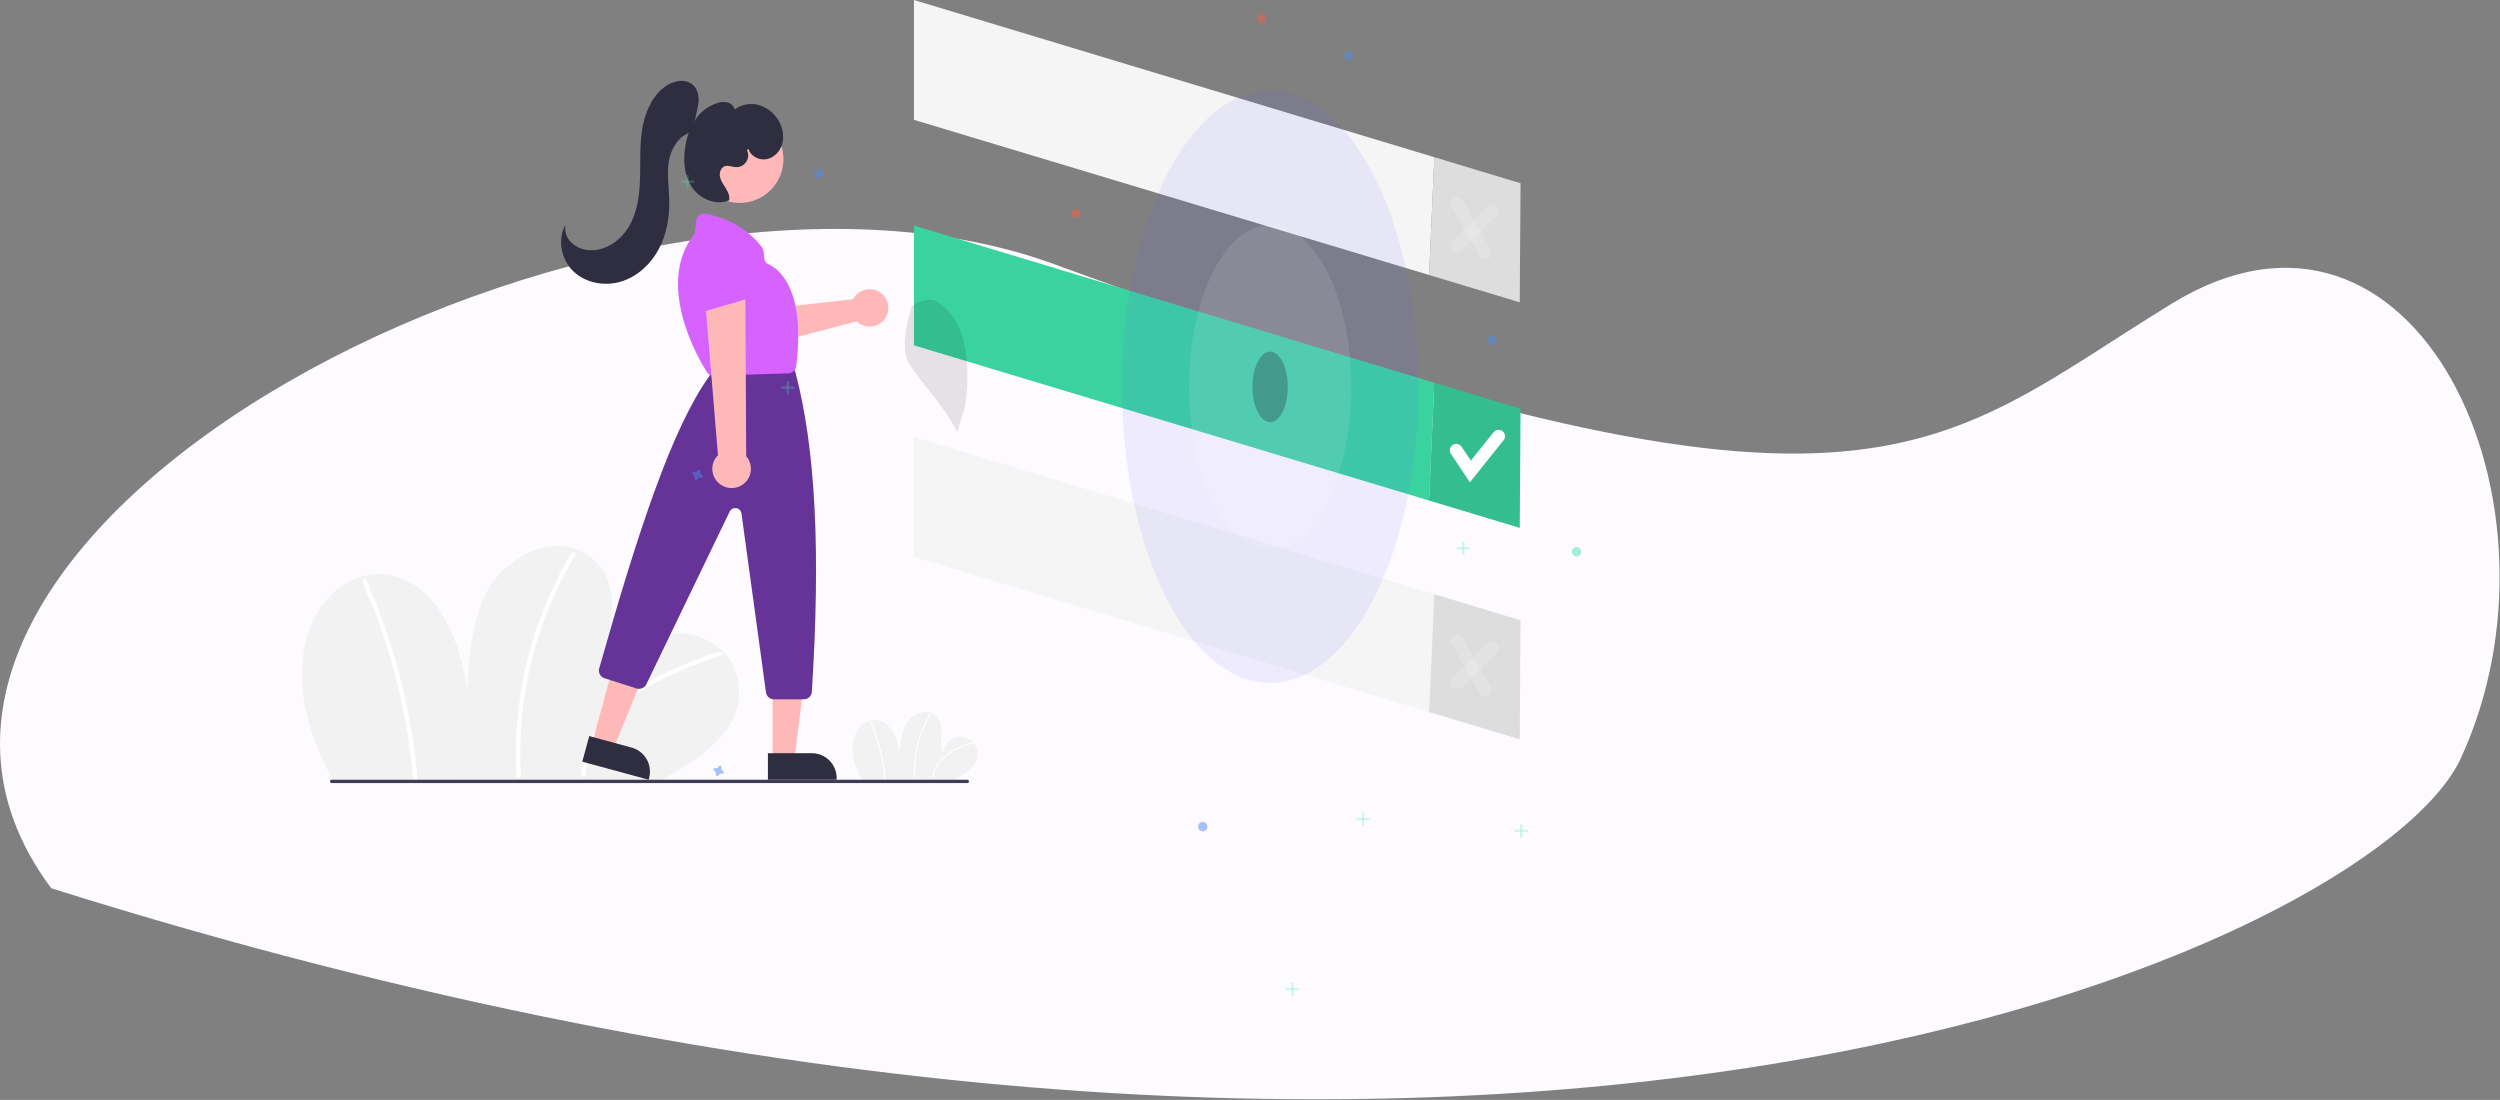 <svg width="1366" height="601" viewBox="0 0 1366 601" fill="none" xmlns="http://www.w3.org/2000/svg">
<rect x="0" y="0" width="1366" height="601" fill="#808080" stroke="none"/>
<path d="M576 144.339C333.519 55.559 -116.5 291.839 28 485.339C824 735.839 1298 515 1344.5 414.5C1408.53 276.117 1320 84 1186.5 166C1053 248 1023 308 576 144.339Z" fill="#FDFBFF"/>
<path d="M182.831 428C120.625 318.091 239.938 261.802 255.296 377.864C256.073 362.886 256.897 347.667 261.878 333.518C269.443 304.166 310.547 282.897 330.179 312.609C340.558 331.019 326.795 356.844 338.73 374.29C346.258 330.384 410.079 340.684 403.359 384.737C398.314 405.902 375.927 418.218 358.058 427.793L182.831 428Z" fill="#F2F2F2"/>
<path d="M394.217 358.142C362.641 368.377 323.179 385.617 319.978 423.298C319.886 424.792 317.546 424.802 317.638 423.298C318.457 409.992 324.948 397.816 333.937 388.187C343.792 377.629 356.564 370.418 369.75 364.824C372.327 364.228 399.162 351.547 394.217 358.142Z" fill="white"/>
<path d="M314.44 303.029C292.587 339.478 282.189 381.639 284.592 424.057C284.679 425.559 282.339 425.554 282.253 424.057C280.39 390.717 286.334 357.403 299.613 326.758C301.104 324.016 313.136 295.134 314.44 303.029Z" fill="white"/>
<path d="M199.921 316.454C215.326 351.051 224.862 387.966 228.138 425.689C228.269 427.187 225.928 427.179 225.798 425.689C223.249 396.602 216.956 367.964 207.073 340.484C207.1 337.423 193.614 312.581 199.921 316.454V316.454Z" fill="white"/>
<path d="M470.951 426.11C453.144 394.647 487.298 378.534 491.694 411.758C491.917 407.47 492.153 403.113 493.579 399.063C495.744 390.661 507.51 384.573 513.13 393.078C516.101 398.348 512.161 405.741 515.578 410.735C517.733 398.166 536.002 401.115 534.079 413.725C532.635 419.784 526.226 423.31 521.111 426.05L470.951 426.11Z" fill="#F2F2F2"/>
<path d="M531.462 406.112C522.423 409.042 511.127 413.977 510.21 424.764C510.184 425.191 509.514 425.194 509.54 424.764C509.885 420.975 511.534 417.423 514.206 414.713C517.118 411.792 520.61 409.514 524.458 408.025C525.195 407.854 532.877 404.224 531.462 406.112Z" fill="white"/>
<path d="M508.625 390.335C502.369 400.769 499.393 412.838 500.081 424.981C500.105 425.411 499.436 425.409 499.411 424.981C498.878 415.437 500.579 405.9 504.38 397.128C504.807 396.343 508.251 388.076 508.625 390.335V390.335Z" fill="white"/>
<path d="M475.843 394.178C480.253 404.082 482.982 414.65 483.92 425.448C483.957 425.877 483.287 425.875 483.25 425.448C482.521 417.122 480.719 408.924 477.89 401.057C477.898 400.181 474.037 393.07 475.843 394.178Z" fill="white"/>
<path d="M466.972 162.12C466.652 162.554 466.367 163.012 466.119 163.491L418.068 168.888L411.08 159.457L395.452 168.131L409.209 191.04L468.077 175.608C469.575 177.046 471.476 177.995 473.527 178.328C475.578 178.661 477.682 178.363 479.559 177.473C481.436 176.582 482.997 175.142 484.035 173.344C485.073 171.545 485.538 169.474 485.368 167.405C485.199 165.337 484.403 163.368 483.086 161.763C481.77 160.157 479.995 158.989 477.998 158.416C476.001 157.842 473.876 157.889 471.907 158.551C469.937 159.212 468.216 160.457 466.972 162.12Z" fill="#FFB8B8"/>
<path d="M398.867 176.336C399.254 176.166 399.614 175.941 399.937 175.668L419.249 159.419C419.713 159.028 420.091 158.546 420.359 158.002C420.627 157.458 420.779 156.864 420.806 156.258C420.832 155.653 420.733 155.048 420.513 154.483C420.294 153.918 419.959 153.404 419.531 152.975L402.007 135.398C401.271 134.653 400.292 134.198 399.248 134.115C398.204 134.032 397.165 134.327 396.32 134.945L383.068 144.558C382.241 145.158 381.649 146.028 381.396 147.018C381.142 148.007 381.243 149.054 381.679 149.977L393.144 174.19C393.632 175.22 394.502 176.02 395.57 176.421C396.639 176.821 397.821 176.791 398.867 176.336H398.867Z" fill="#6C63FF"/>
<path d="M323.543 406.16L335.078 409.294L352.671 366.348L335.648 361.722L323.543 406.16Z" fill="#FFB8B8"/>
<path d="M345.122 408.486L321.968 402.193L318.158 416.183L354.407 426.035L354.655 425.126C355.6 421.657 355.126 417.954 353.339 414.834C351.551 411.713 348.595 409.43 345.122 408.486Z" fill="#2F2E41"/>
<path d="M422.145 414.951L434.098 414.95L439.785 368.897L422.143 368.898L422.145 414.951Z" fill="#FFB8B8"/>
<path d="M443.579 411.538H419.584V426.037H457.151V425.095C457.151 421.499 455.721 418.051 453.176 415.509C450.631 412.967 447.179 411.538 443.579 411.538Z" fill="#2F2E41"/>
<path d="M387.205 103.876C377.854 94.535 377.854 79.39 387.205 70.049C396.557 60.707 411.72 60.707 421.071 70.049C430.423 79.39 430.423 94.535 421.071 103.876C411.72 113.218 396.557 113.218 387.205 103.876Z" fill="#FFB8B8"/>
<path d="M422.877 382.115H439.212C440.328 382.113 441.402 381.687 442.216 380.923C443.03 380.16 443.523 379.115 443.595 378.002C448.462 300.713 445.615 245.271 434.635 203.526C434.587 203.343 434.528 203.164 434.457 202.989L433.582 200.804C433.259 199.989 432.698 199.29 431.971 198.799C431.244 198.307 430.386 198.046 429.508 198.049H395.918C395.285 198.048 394.659 198.185 394.084 198.449C393.509 198.713 392.998 199.099 392.587 199.579L388.024 204.896C387.935 205 387.852 205.106 387.772 205.217C367.198 233.875 348.761 289.901 327.408 365.207C327.092 366.301 327.217 367.475 327.756 368.479C328.295 369.482 329.205 370.236 330.292 370.579L347.847 376.191C348.854 376.508 349.943 376.453 350.913 376.036C351.884 375.619 352.673 374.868 353.136 373.919L398.69 279.542C399.009 278.882 399.532 278.343 400.181 278.003C400.831 277.663 401.572 277.542 402.297 277.656C403.021 277.77 403.689 278.114 404.202 278.638C404.715 279.161 405.046 279.835 405.145 280.561L418.53 378.326C418.677 379.374 419.197 380.334 419.996 381.03C420.794 381.726 421.817 382.111 422.877 382.115Z" fill="#663399"/>
<path d="M389.866 205.285C389.912 205.285 389.957 205.284 390.004 205.283L430.805 203.997C431.854 203.967 432.858 203.562 433.633 202.855C434.407 202.148 434.902 201.187 435.026 200.146C440.198 158.325 426.013 147.122 419.674 144.247C419.144 144.008 418.685 143.636 418.342 143.168C417.998 142.7 417.781 142.152 417.712 141.575L417.164 137.192C417.07 136.418 416.771 135.683 416.297 135.063C406.358 122.203 392.787 118.085 385.582 116.775C384.997 116.67 384.398 116.685 383.819 116.819C383.241 116.952 382.696 117.202 382.217 117.553C381.738 117.903 381.336 118.348 381.034 118.858C380.732 119.369 380.538 119.936 380.462 120.524L379.64 126.818C379.556 127.419 379.317 127.987 378.945 128.466C358.217 155.532 381.309 195.496 386.148 203.232C386.544 203.86 387.092 204.378 387.742 204.737C388.392 205.096 389.123 205.285 389.866 205.285Z" fill="#D663FF"/>
<path d="M393.671 264.727C392.418 263.849 391.372 262.707 390.608 261.381C389.844 260.056 389.381 258.579 389.25 257.055C389.119 255.531 389.324 253.997 389.851 252.561C390.378 251.125 391.214 249.822 392.3 248.743L384.721 157.323L407.287 160.423L407.716 249.247C409.409 251.189 410.33 253.684 410.304 256.259C410.279 258.834 409.308 261.31 407.577 263.218C405.846 265.126 403.474 266.334 400.911 266.612C398.348 266.89 395.772 266.22 393.671 264.727H393.671Z" fill="#FFB8B8"/>
<path d="M383.247 170.487C383.669 170.487 384.09 170.426 384.495 170.306L408.72 163.189C409.302 163.018 409.843 162.728 410.307 162.338C410.771 161.948 411.15 161.465 411.418 160.922C411.686 160.378 411.838 159.784 411.865 159.178C411.892 158.573 411.793 157.968 411.573 157.403L402.608 134.269C402.235 133.292 401.521 132.482 400.599 131.986C399.677 131.491 398.607 131.343 397.585 131.57L381.58 135.045C380.581 135.262 379.69 135.821 379.059 136.625C378.429 137.429 378.099 138.428 378.127 139.449L378.871 166.223C378.903 167.362 379.378 168.444 380.194 169.24C381.011 170.036 382.106 170.483 383.247 170.487V170.487Z" fill="#D663FF"/>
<path d="M181.212 427.872H528.553C528.795 427.872 529.027 427.776 529.198 427.605C529.369 427.434 529.465 427.202 529.465 426.961C529.465 426.719 529.369 426.488 529.198 426.317C529.027 426.146 528.795 426.05 528.553 426.05H181.212C180.971 426.05 180.739 426.146 180.568 426.317C180.397 426.488 180.301 426.719 180.301 426.961C180.301 427.202 180.397 427.434 180.568 427.605C180.739 427.776 180.971 427.872 181.212 427.872Z" fill="#3F3D56"/>
<path d="M377.791 72.086C379.569 66.701 380.882 61.172 381.715 55.563C381.977 52.297 381.139 48.782 378.758 46.529C374.302 42.312 366.731 44.32 362.07 48.312C355.335 54.08 351.976 62.944 350.707 71.715C349.437 80.485 349.996 89.404 349.69 98.26C349.385 107.117 348.117 116.223 343.596 123.849C339.076 131.474 330.688 137.327 321.84 136.678C318.269 136.485 314.878 135.05 312.255 132.62C310.968 131.397 309.993 129.883 309.412 128.206C308.831 126.529 308.662 124.737 308.917 122.981C304.395 131.069 306.687 142.032 313.433 148.39C320.178 154.749 330.554 156.547 339.421 153.832C348.289 151.117 355.588 144.31 359.947 136.132C364.307 127.955 365.904 118.509 365.672 109.247C365.495 102.135 364.284 94.965 365.488 87.953C366.691 80.941 371.084 73.821 378.012 72.169L377.791 72.086Z" fill="#2F2E41"/>
<path d="M408.902 81.305C410.083 85.247 414.601 87.677 418.666 87.01C422.73 86.344 426.072 83 427.307 79.076C428.424 75.067 427.967 70.784 426.029 67.1C424.962 64.892 423.469 62.917 421.636 61.286C419.803 59.655 417.666 58.401 415.347 57.596C413.015 56.824 410.532 56.624 408.106 57.011C405.681 57.398 403.384 58.362 401.409 59.821C401.198 58.935 400.756 58.122 400.126 57.464C399.497 56.807 398.703 56.328 397.827 56.079C396.062 55.604 394.2 55.632 392.451 56.158C387.41 57.593 383.042 60.767 380.123 65.116C377.242 69.452 375.336 74.36 374.536 79.502C373.161 87.214 373.668 95.641 378.004 102.168C382.34 108.695 391.211 112.548 398.408 109.437C398.857 107.145 397.793 104.838 396.564 102.852C395.334 100.867 393.876 98.932 393.403 96.645C392.931 94.359 393.837 91.561 396.051 90.814C397.94 90.176 399.955 91.209 401.945 91.334C403.075 91.405 404.204 91.178 405.219 90.675C406.234 90.173 407.098 89.412 407.726 88.471C408.353 87.529 408.722 86.439 408.795 85.31C408.867 84.181 408.642 83.053 408.14 82.039L408.902 81.305Z" fill="#2F2E41"/>
<g clip-path="url(#clip0)">
<path d="M830.815 100.133L783.732 85.908L780.836 150.251L830.386 165.176L830.815 100.133Z" fill="#F5F5F5"/>
<path d="M499.389 0V65.471L780.836 150.251L783.732 85.908L499.389 0Z" fill="#F5F5F5"/>
<path opacity="0.1" d="M830.815 100.133L783.732 85.908L780.836 150.251L830.386 165.176L830.815 100.133Z" fill="black"/>
<path d="M830.815 223.374L783.732 209.148L780.836 273.491L830.386 288.417L830.815 223.374Z" fill="#3AD29F"/>
<path d="M499.389 123.24V188.712L780.836 273.491L783.732 209.148L499.389 123.24Z" fill="#3AD29F"/>
<path opacity="0.1" d="M830.815 223.374L783.732 209.148L780.836 273.491L830.386 288.417L830.815 223.374Z" fill="black"/>
<path d="M795.702 246.053L803.41 257.606L818.825 238.35" stroke="white" stroke-width="7" stroke-miterlimit="10" stroke-linecap="round"/>
<g opacity="0.4">
<path opacity="0.4" d="M796.131 111.259L811.546 138.218" stroke="white" stroke-width="7" stroke-miterlimit="10" stroke-linecap="round"/>
<path opacity="0.4" d="M815.399 115.11L796.131 134.366" stroke="white" stroke-width="7" stroke-miterlimit="10" stroke-linecap="round"/>
</g>
<path d="M830.815 338.911L783.732 324.686L780.836 389.029L830.386 403.955L830.815 338.911Z" fill="#F5F5F5"/>
<path d="M499.389 238.779V304.25L780.836 389.029L783.732 324.686L499.389 238.779Z" fill="#F5F5F5"/>
<path opacity="0.1" d="M830.815 338.911L783.732 324.686L780.836 389.029L830.386 403.955L830.815 338.911Z" fill="black"/>
<g opacity="0.4">
<path opacity="0.4" d="M796.131 350.037L811.546 376.996" stroke="white" stroke-width="7" stroke-miterlimit="10" stroke-linecap="round"/>
<path opacity="0.4" d="M815.399 353.889L796.131 373.145" stroke="white" stroke-width="7" stroke-miterlimit="10" stroke-linecap="round"/>
</g>
<path opacity="0.3" d="M694.005 230.648C699.326 230.648 703.64 222.027 703.64 211.392C703.64 200.757 699.326 192.135 694.005 192.135C688.684 192.135 684.371 200.757 684.371 211.392C684.371 222.027 688.684 230.648 694.005 230.648Z" fill="black"/>
<path opacity="0.1" d="M694.005 373.145C738.701 373.145 774.935 300.726 774.935 211.392C774.935 122.058 738.701 49.639 694.005 49.639C649.309 49.639 613.076 122.058 613.076 211.392C613.076 300.726 649.309 373.145 694.005 373.145Z" fill="#6C63FF"/>
<path opacity="0.1" d="M694.005 299.971C718.482 299.971 738.324 260.313 738.324 211.392C738.324 162.471 718.482 122.813 694.005 122.813C669.529 122.813 649.687 162.471 649.687 211.392C649.687 260.313 669.529 299.971 694.005 299.971Z" fill="white"/>
<g opacity="0.5">
<path opacity="0.5" d="M376.282 95.64H374.997V102.914H376.282V95.64Z" fill="#47E6B1"/>
<path opacity="0.5" d="M379.279 99.919V98.635H372V99.919H379.279Z" fill="#47E6B1"/>
</g>
<g opacity="0.5">
<path opacity="0.5" d="M831.838 450.307H830.553V457.582H831.838V450.307Z" fill="#47E6B1"/>
<path opacity="0.5" d="M834.835 454.586V453.303H827.556V454.586H834.835Z" fill="#47E6B1"/>
</g>
<g opacity="0.5">
<path opacity="0.5" d="M800.198 295.906H798.914V303.18H800.198V295.906Z" fill="#47E6B1"/>
<path opacity="0.5" d="M803.196 300.185V298.901H795.916V300.185H803.196Z" fill="#47E6B1"/>
</g>
<g opacity="0.5">
<path opacity="0.5" d="M745.389 443.965H744.104V451.24H745.389V443.965Z" fill="#47E6B1"/>
<path opacity="0.5" d="M748.386 448.245V446.961H741.107V448.245H748.386Z" fill="#47E6B1"/>
</g>
<g opacity="0.5">
<path opacity="0.5" d="M706.851 536.824H705.567V544.098H706.851V536.824Z" fill="#47E6B1"/>
<path opacity="0.5" d="M709.849 541.103V539.819H702.569V541.103H709.849Z" fill="#47E6B1"/>
</g>
<g opacity="0.5">
<path opacity="0.5" d="M431.091 208.182H429.807V215.457H431.091V208.182Z" fill="#47E6B1"/>
<path opacity="0.5" d="M434.089 212.462V211.178H426.809V212.462H434.089Z" fill="#47E6B1"/>
</g>
<path opacity="0.5" d="M449.8 94.915C449.446 94.761 449.161 94.482 449 94.131C448.838 93.781 448.811 93.383 448.924 93.014C448.942 92.958 448.953 92.899 448.958 92.84C448.968 92.671 448.924 92.503 448.831 92.361C448.738 92.219 448.602 92.111 448.443 92.052C448.284 91.994 448.111 91.988 447.948 92.035C447.785 92.083 447.642 92.182 447.54 92.317C447.505 92.365 447.476 92.417 447.453 92.472C447.299 92.826 447.02 93.111 446.669 93.272C446.319 93.434 445.921 93.461 445.551 93.348C445.495 93.33 445.436 93.319 445.377 93.314C445.208 93.304 445.04 93.348 444.898 93.441C444.756 93.533 444.647 93.669 444.589 93.828C444.53 93.987 444.524 94.161 444.572 94.323C444.62 94.486 444.719 94.629 444.854 94.731C444.902 94.766 444.954 94.795 445.009 94.818C445.363 94.972 445.648 95.251 445.809 95.601C445.971 95.952 445.998 96.349 445.886 96.718C445.867 96.775 445.856 96.834 445.851 96.893C445.841 97.062 445.886 97.23 445.978 97.372C446.071 97.513 446.207 97.622 446.366 97.68C446.525 97.739 446.699 97.745 446.861 97.697C447.024 97.649 447.167 97.551 447.269 97.415C447.304 97.367 447.333 97.315 447.356 97.26C447.51 96.907 447.789 96.622 448.14 96.46C448.491 96.299 448.889 96.272 449.258 96.384C449.314 96.403 449.373 96.414 449.432 96.418C449.602 96.429 449.77 96.384 449.912 96.292C450.054 96.199 450.162 96.063 450.221 95.904C450.279 95.745 450.285 95.572 450.237 95.409C450.19 95.247 450.091 95.104 449.955 95.002C449.907 94.967 449.855 94.938 449.8 94.915Z" fill="#4D8AF0"/>
<path opacity="0.5" d="M738.919 30.578C738.565 30.423 738.28 30.145 738.119 29.794C737.957 29.444 737.93 29.046 738.042 28.677C738.061 28.62 738.072 28.562 738.077 28.503C738.087 28.334 738.042 28.166 737.95 28.024C737.857 27.882 737.721 27.774 737.562 27.715C737.403 27.656 737.229 27.651 737.067 27.698C736.904 27.746 736.761 27.845 736.659 27.98C736.624 28.028 736.595 28.08 736.572 28.135C736.418 28.489 736.139 28.773 735.788 28.935C735.437 29.097 735.04 29.124 734.67 29.011C734.614 28.993 734.555 28.981 734.496 28.977C734.326 28.967 734.158 29.011 734.016 29.104C733.875 29.196 733.766 29.332 733.708 29.491C733.649 29.65 733.643 29.824 733.691 29.986C733.739 30.149 733.837 30.291 733.973 30.393C734.021 30.429 734.073 30.458 734.128 30.481C734.482 30.635 734.767 30.914 734.928 31.264C735.09 31.614 735.117 32.012 735.004 32.381C734.986 32.438 734.975 32.496 734.97 32.556C734.96 32.725 735.004 32.893 735.097 33.034C735.19 33.176 735.326 33.285 735.485 33.343C735.644 33.402 735.817 33.408 735.98 33.36C736.143 33.312 736.286 33.213 736.388 33.078C736.423 33.03 736.452 32.978 736.475 32.923C736.629 32.569 736.908 32.285 737.259 32.123C737.609 31.962 738.007 31.935 738.377 32.047C738.433 32.065 738.492 32.077 738.551 32.081C738.72 32.092 738.888 32.047 739.03 31.955C739.172 31.862 739.281 31.726 739.339 31.567C739.398 31.408 739.404 31.235 739.356 31.072C739.308 30.91 739.209 30.767 739.074 30.665C739.026 30.63 738.974 30.6 738.919 30.578Z" fill="#4D8AF0"/>
<path opacity="0.5" d="M383.514 259.514C383.16 259.36 382.876 259.081 382.714 258.731C382.552 258.38 382.525 257.983 382.638 257.613C382.656 257.557 382.667 257.498 382.672 257.439C382.682 257.27 382.638 257.102 382.545 256.96C382.452 256.818 382.317 256.71 382.157 256.651C381.998 256.593 381.825 256.587 381.662 256.635C381.499 256.682 381.356 256.781 381.254 256.916C381.219 256.964 381.19 257.016 381.167 257.071C381.013 257.425 380.734 257.71 380.383 257.871C380.033 258.033 379.635 258.06 379.265 257.947C379.209 257.929 379.15 257.918 379.091 257.913C378.922 257.903 378.754 257.947 378.612 258.04C378.47 258.133 378.361 258.268 378.303 258.427C378.244 258.586 378.238 258.76 378.286 258.922C378.334 259.085 378.433 259.228 378.568 259.33C378.616 259.365 378.668 259.394 378.723 259.417C379.077 259.571 379.362 259.85 379.524 260.2C379.685 260.551 379.712 260.948 379.6 261.318C379.581 261.374 379.57 261.433 379.565 261.492C379.555 261.661 379.6 261.829 379.692 261.971C379.785 262.113 379.921 262.221 380.08 262.28C380.239 262.338 380.413 262.344 380.575 262.296C380.738 262.249 380.881 262.15 380.983 262.014C381.018 261.966 381.047 261.915 381.07 261.86C381.225 261.506 381.503 261.221 381.854 261.06C382.205 260.898 382.603 260.871 382.972 260.984C383.029 261.002 383.087 261.013 383.146 261.018C383.316 261.028 383.484 260.984 383.626 260.891C383.768 260.798 383.876 260.663 383.935 260.504C383.993 260.345 383.999 260.171 383.951 260.008C383.904 259.846 383.805 259.703 383.669 259.601C383.621 259.566 383.569 259.537 383.514 259.514Z" fill="#4D8AF0"/>
<path opacity="0.5" d="M395.076 421.267C394.722 421.113 394.437 420.834 394.275 420.484C394.114 420.133 394.086 419.736 394.199 419.367C394.217 419.31 394.229 419.251 394.233 419.192C394.244 419.023 394.199 418.855 394.106 418.713C394.014 418.571 393.878 418.463 393.719 418.405C393.56 418.346 393.386 418.34 393.223 418.388C393.061 418.436 392.918 418.534 392.816 418.67C392.781 418.718 392.751 418.77 392.728 418.824C392.574 419.178 392.295 419.463 391.945 419.625C391.594 419.786 391.196 419.813 390.827 419.701C390.77 419.682 390.712 419.671 390.652 419.666C390.483 419.656 390.315 419.701 390.173 419.793C390.031 419.886 389.923 420.022 389.864 420.181C389.805 420.339 389.8 420.513 389.847 420.676C389.895 420.838 389.994 420.981 390.129 421.083C390.177 421.118 390.229 421.147 390.284 421.17C390.638 421.324 390.923 421.603 391.085 421.954C391.247 422.304 391.274 422.702 391.161 423.071C391.143 423.127 391.131 423.186 391.127 423.245C391.117 423.414 391.161 423.582 391.254 423.724C391.346 423.866 391.482 423.974 391.641 424.033C391.8 424.091 391.974 424.097 392.137 424.049C392.299 424.002 392.442 423.903 392.544 423.768C392.579 423.72 392.609 423.668 392.632 423.613C392.786 423.259 393.065 422.974 393.415 422.813C393.766 422.651 394.164 422.624 394.533 422.737C394.59 422.755 394.649 422.766 394.708 422.771C394.877 422.781 395.045 422.737 395.187 422.644C395.329 422.552 395.437 422.416 395.496 422.257C395.555 422.098 395.561 421.924 395.513 421.762C395.465 421.599 395.366 421.456 395.231 421.354C395.183 421.319 395.131 421.29 395.076 421.267Z" fill="#4D8AF0"/>
<path opacity="0.5" d="M587.812 119.175C589.231 119.175 590.381 118.026 590.381 116.608C590.381 115.19 589.231 114.04 587.812 114.04C586.393 114.04 585.243 115.19 585.243 116.608C585.243 118.026 586.393 119.175 587.812 119.175Z" fill="#F55F44"/>
<path opacity="0.5" d="M657.18 454.235C658.599 454.235 659.749 453.086 659.749 451.668C659.749 450.25 658.599 449.1 657.18 449.1C655.761 449.1 654.611 450.25 654.611 451.668C654.611 453.086 655.761 454.235 657.18 454.235Z" fill="#4D8AF0"/>
<path opacity="0.5" d="M815.185 188.498C816.604 188.498 817.755 187.349 817.755 185.931C817.755 184.513 816.604 183.363 815.185 183.363C813.766 183.363 812.616 184.513 812.616 185.931C812.616 187.349 813.766 188.498 815.185 188.498Z" fill="#4D8AF0"/>
<path opacity="0.5" d="M861.431 304.036C862.85 304.036 864 302.887 864 301.469C864 300.051 862.85 298.901 861.431 298.901C860.012 298.901 858.862 300.051 858.862 301.469C858.862 302.887 860.012 304.036 861.431 304.036Z" fill="#47E6B1"/>
<path opacity="0.5" d="M689.295 12.624C690.714 12.624 691.864 11.474 691.864 10.056C691.864 8.638 690.714 7.489 689.295 7.489C687.876 7.489 686.726 8.638 686.726 10.056C686.726 11.474 687.876 12.624 689.295 12.624Z" fill="#F55F44"/>
<path opacity="0.1" d="M496.406 197.909C501.96 208.023 515.93 221.318 523.052 236.167C524.913 229.469 527.182 222.54 527.182 222.54C527.182 222.54 535.886 176 510.14 163.973C505.874 163.561 501.607 164.752 498.173 167.314C494.505 179.705 492.773 191.288 496.406 197.909Z" fill="black"/>
</g>
<defs>
<clipPath id="clip0">
<rect width="492" height="578" fill="white" transform="translate(372)"/>
</clipPath>
</defs>
</svg>
